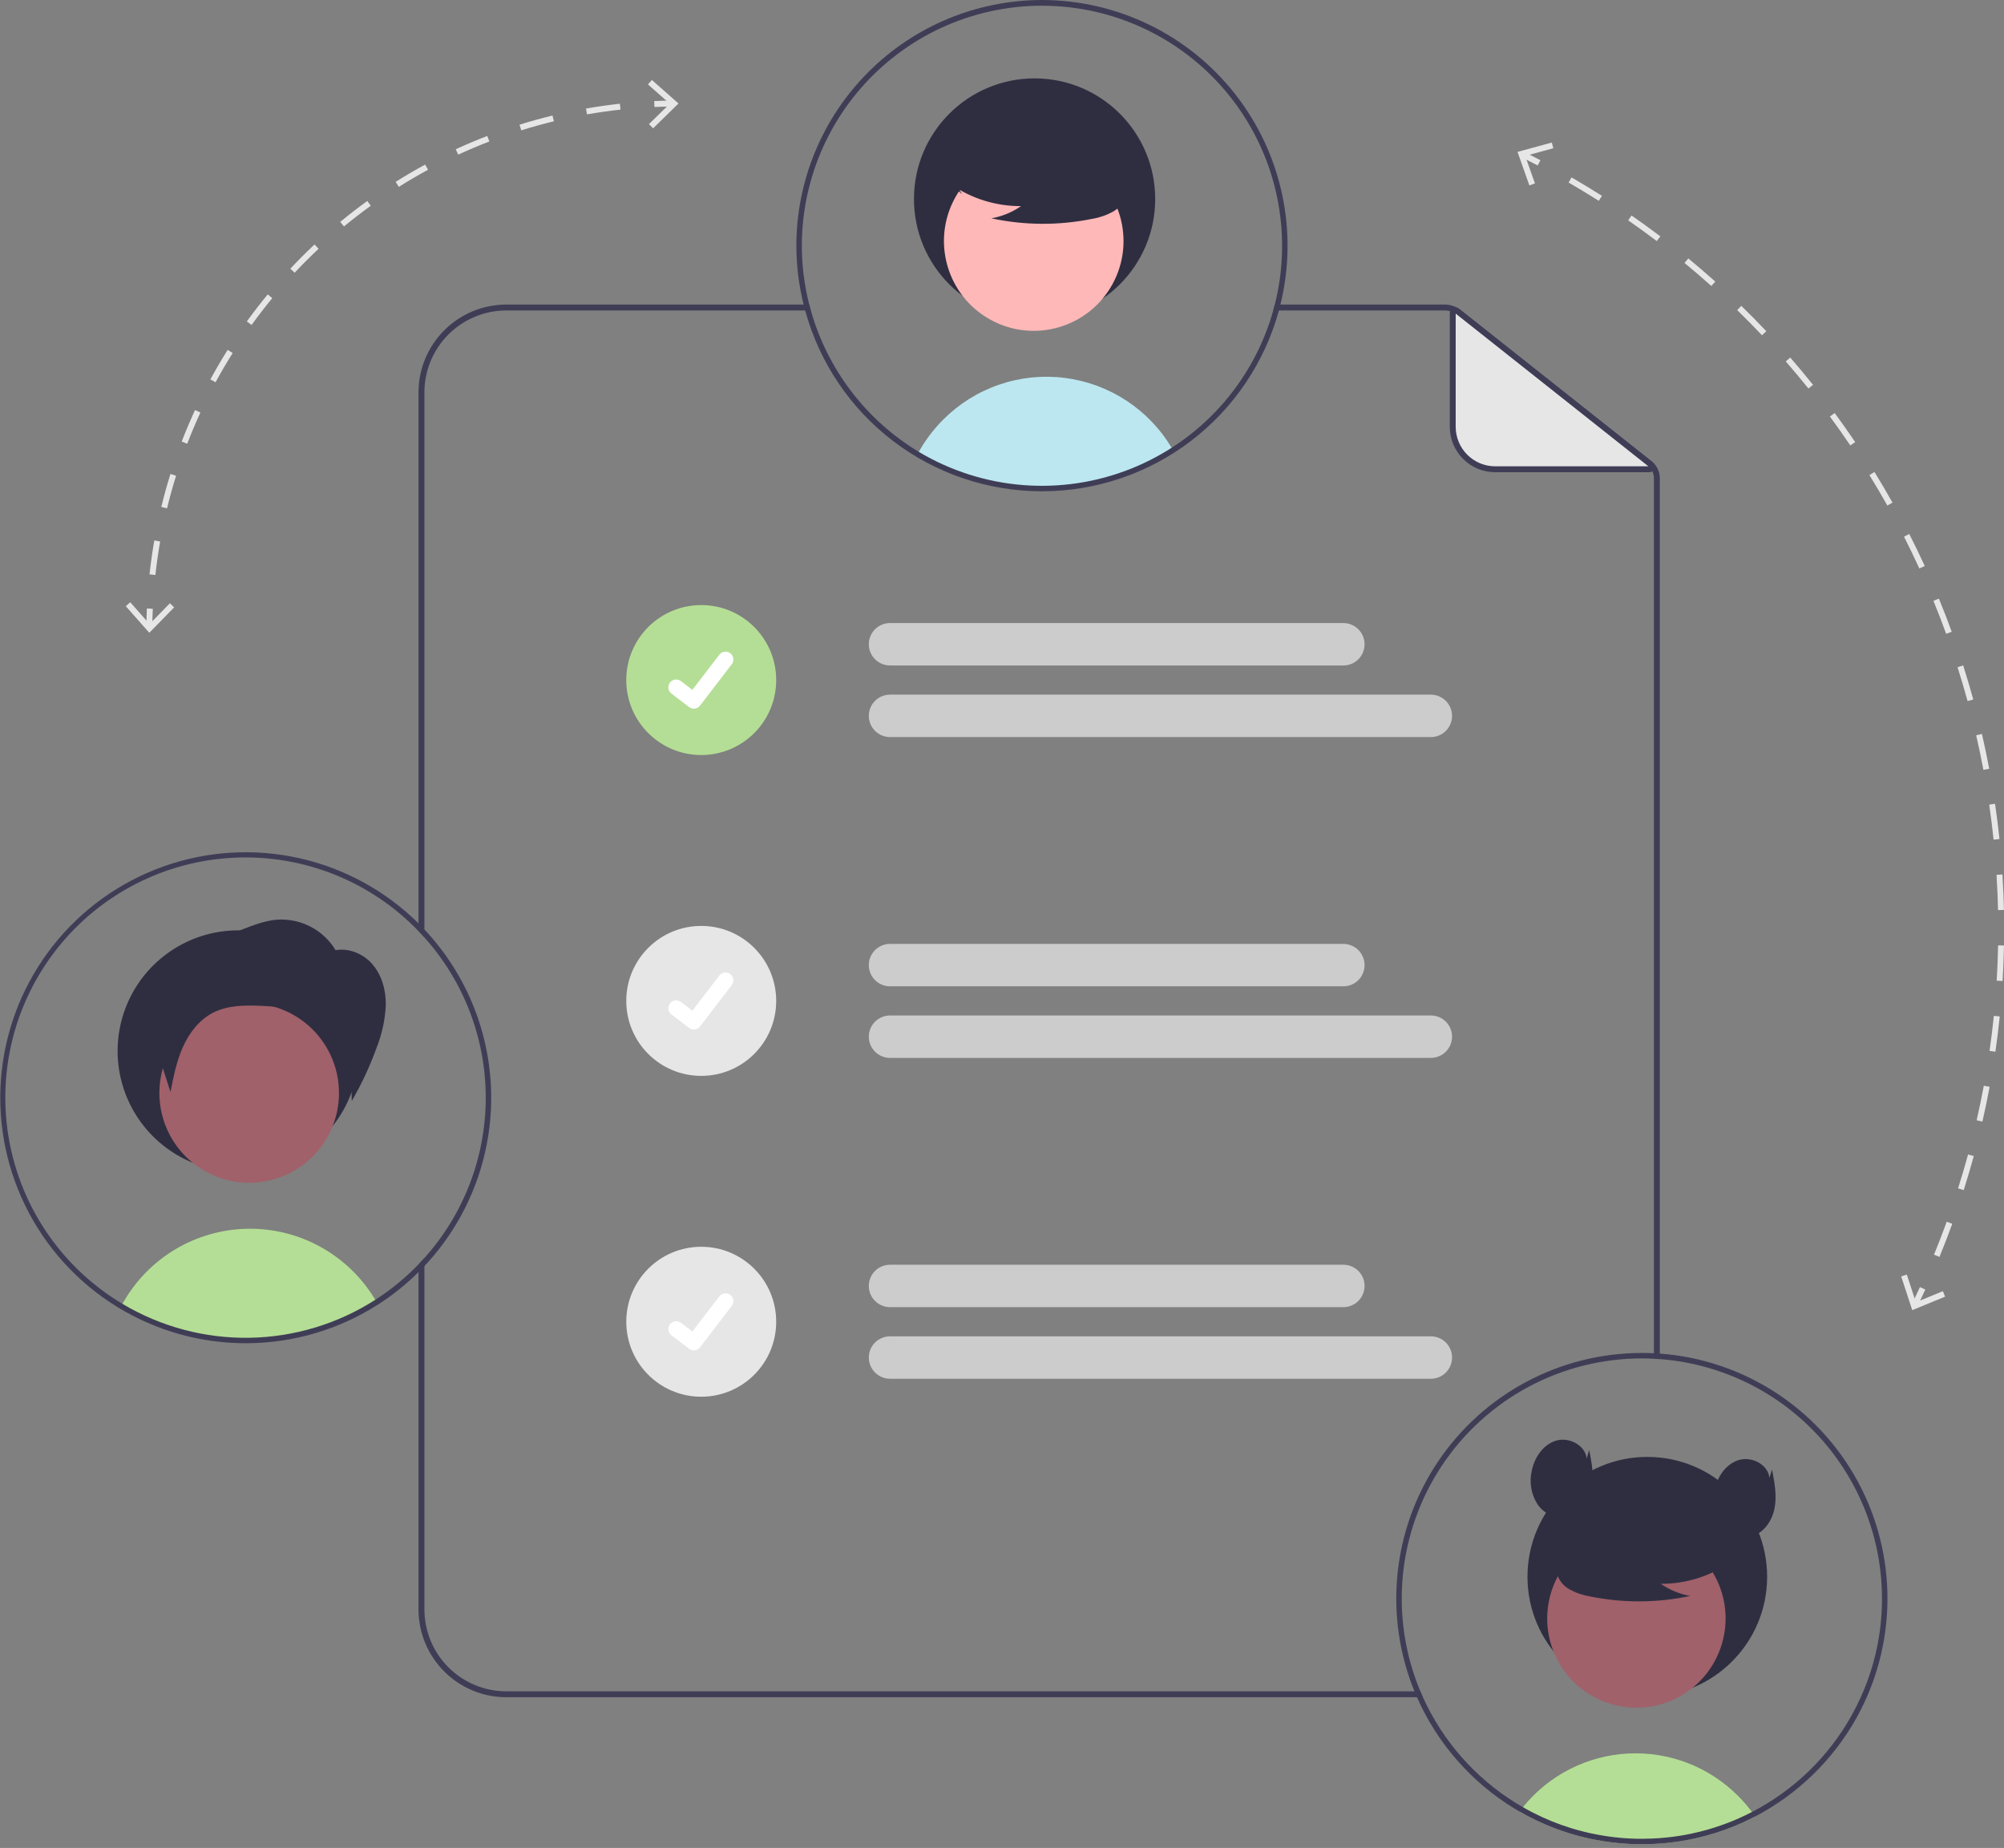 <svg width="282" height="260" viewBox="0 0 282 260" fill="none" xmlns="http://www.w3.org/2000/svg">
<rect x="0" y="0" width="282" height="260" fill="#808080" stroke="none"/>
<g clip-path="url(#clip0_345_3008)">
<path d="M199.871 237.961H71.243C68.188 237.958 65.259 236.743 63.1 234.582C60.94 232.422 59.726 229.493 59.723 226.438V176.994C59.457 177.298 59.178 177.597 58.891 177.889V226.438C58.894 229.713 60.197 232.853 62.512 235.17C64.828 237.486 67.968 238.789 71.243 238.793H200.233C200.108 238.519 199.988 238.24 199.871 237.961ZM59.723 55.205C59.726 52.151 60.94 49.221 63.1 47.061C65.259 44.9 68.188 43.685 71.243 43.682H114.101C114.022 43.403 113.947 43.128 113.876 42.85H71.243C67.968 42.854 64.828 44.157 62.512 46.473C60.197 48.79 58.894 51.93 58.891 55.205V131.004C59.178 131.295 59.453 131.594 59.723 131.898V55.205ZM232.437 64.924L205.562 43.636C204.921 43.127 204.126 42.85 203.307 42.85H179.391C179.324 43.128 179.249 43.407 179.17 43.682H203.307C203.938 43.683 204.55 43.895 205.046 44.285L231.921 65.577C232.176 65.778 232.382 66.034 232.523 66.327C232.665 66.62 232.738 66.941 232.736 67.266V191.168C233.015 191.176 233.294 191.197 233.568 191.218V67.266C233.57 66.815 233.469 66.37 233.273 65.964C233.077 65.558 232.791 65.202 232.437 64.924Z" fill="#3F3D56"/>
<path d="M232.082 66.022H210.397C209.613 66.022 208.837 65.868 208.112 65.568C207.388 65.268 206.73 64.828 206.176 64.274C205.622 63.72 205.182 63.062 204.882 62.338C204.582 61.614 204.428 60.837 204.428 60.053V44.037C204.428 43.967 204.447 43.898 204.485 43.839C204.522 43.779 204.575 43.732 204.638 43.701C204.701 43.671 204.772 43.659 204.842 43.666C204.911 43.674 204.977 43.701 205.032 43.745L232.313 65.357C232.374 65.405 232.418 65.471 232.44 65.545C232.462 65.62 232.46 65.699 232.434 65.772C232.409 65.845 232.361 65.909 232.298 65.954C232.235 65.998 232.159 66.022 232.082 66.022Z" fill="#E6E6E6"/>
<path d="M232.082 66.439H210.397C208.704 66.437 207.081 65.763 205.884 64.566C204.687 63.369 204.014 61.746 204.012 60.053V44.037C204.012 43.889 204.053 43.744 204.132 43.618C204.211 43.492 204.324 43.391 204.457 43.327C204.591 43.262 204.74 43.237 204.887 43.253C205.034 43.269 205.174 43.326 205.291 43.419L232.572 65.031C232.7 65.133 232.794 65.272 232.84 65.429C232.885 65.587 232.881 65.754 232.827 65.909C232.773 66.064 232.672 66.198 232.539 66.293C232.405 66.388 232.246 66.439 232.082 66.439ZM204.844 44.126V60.053C204.845 61.526 205.431 62.937 206.472 63.978C207.513 65.019 208.924 65.605 210.397 65.606H231.958L204.844 44.126Z" fill="#3F3D56"/>
<path d="M189.036 93.629H125.242C124.451 93.629 123.691 93.315 123.132 92.755C122.572 92.195 122.258 91.436 122.258 90.645C122.258 89.853 122.572 89.094 123.132 88.534C123.691 87.975 124.451 87.66 125.242 87.66H189.036C189.827 87.66 190.586 87.975 191.146 88.534C191.706 89.094 192.02 89.853 192.02 90.645C192.02 91.436 191.706 92.195 191.146 92.755C190.586 93.315 189.827 93.629 189.036 93.629Z" fill="#CCCCCC"/>
<path d="M201.347 103.702H125.242C124.451 103.702 123.691 103.388 123.132 102.828C122.572 102.269 122.258 101.509 122.258 100.718C122.258 99.926 122.572 99.167 123.132 98.608C123.691 98.048 124.451 97.733 125.242 97.733H201.347C202.138 97.733 202.898 98.048 203.457 98.608C204.017 99.167 204.331 99.926 204.331 100.718C204.331 101.509 204.017 102.269 203.457 102.828C202.898 103.388 202.138 103.702 201.347 103.702Z" fill="#CCCCCC"/>
<path d="M189.036 138.77H125.242C124.451 138.77 123.691 138.455 123.132 137.896C122.572 137.336 122.258 136.577 122.258 135.785C122.258 134.994 122.572 134.235 123.132 133.675C123.691 133.115 124.451 132.801 125.242 132.801H189.036C189.827 132.801 190.586 133.115 191.146 133.675C191.706 134.235 192.02 134.994 192.02 135.785C192.02 136.577 191.706 137.336 191.146 137.896C190.586 138.455 189.827 138.77 189.036 138.77Z" fill="#CCCCCC"/>
<path d="M201.347 148.842H125.242C124.451 148.842 123.691 148.528 123.132 147.968C122.572 147.408 122.258 146.649 122.258 145.858C122.258 145.066 122.572 144.307 123.132 143.747C123.691 143.187 124.451 142.873 125.242 142.873H201.347C202.138 142.873 202.898 143.187 203.457 143.747C204.017 144.307 204.331 145.066 204.331 145.858C204.331 146.649 204.017 147.408 203.457 147.968C202.898 148.528 202.138 148.842 201.347 148.842Z" fill="#CCCCCC"/>
<path d="M189.036 183.91H125.242C124.85 183.91 124.462 183.833 124.1 183.683C123.738 183.533 123.409 183.313 123.132 183.036C122.855 182.759 122.635 182.43 122.485 182.068C122.335 181.706 122.258 181.318 122.258 180.926C122.258 180.534 122.335 180.146 122.485 179.784C122.635 179.422 122.855 179.093 123.132 178.816C123.409 178.538 123.738 178.319 124.1 178.169C124.462 178.019 124.85 177.941 125.242 177.941H189.036C189.827 177.941 190.586 178.256 191.146 178.816C191.706 179.375 192.02 180.134 192.02 180.926C192.02 181.717 191.706 182.477 191.146 183.036C190.586 183.596 189.827 183.91 189.036 183.91Z" fill="#CCCCCC"/>
<path d="M201.347 193.983H125.242C124.85 193.983 124.462 193.905 124.1 193.755C123.738 193.605 123.409 193.386 123.132 193.109C122.855 192.831 122.635 192.502 122.485 192.14C122.335 191.778 122.258 191.39 122.258 190.998C122.258 190.606 122.335 190.218 122.485 189.856C122.635 189.494 122.855 189.165 123.132 188.888C123.409 188.611 123.738 188.391 124.1 188.241C124.462 188.091 124.85 188.014 125.242 188.014H201.347C201.739 188.014 202.127 188.091 202.489 188.241C202.851 188.391 203.18 188.611 203.457 188.888C203.734 189.165 203.954 189.494 204.104 189.856C204.254 190.218 204.331 190.606 204.331 190.998C204.331 191.39 204.254 191.778 204.104 192.14C203.954 192.502 203.734 192.831 203.457 193.109C203.18 193.386 202.851 193.605 202.489 193.755C202.127 193.905 201.739 193.983 201.347 193.983Z" fill="#CCCCCC"/>
<path d="M98.677 106.229C104.503 106.229 109.225 101.506 109.225 95.68C109.225 89.855 104.503 85.132 98.677 85.132C92.851 85.132 88.128 89.855 88.128 95.68C88.128 101.506 92.851 106.229 98.677 106.229Z" fill="#B4DE95"/>
<path d="M97.632 99.704C97.394 99.705 97.163 99.628 96.973 99.486L96.962 99.477L94.483 97.58C94.368 97.493 94.271 97.383 94.198 97.257C94.126 97.132 94.079 96.994 94.059 96.85C94.04 96.707 94.05 96.561 94.087 96.421C94.124 96.281 94.189 96.15 94.277 96.035C94.365 95.92 94.475 95.823 94.601 95.751C94.726 95.679 94.865 95.632 95.008 95.613C95.152 95.594 95.297 95.603 95.437 95.641C95.577 95.679 95.708 95.743 95.823 95.832L97.429 97.063L101.223 92.113C101.311 91.998 101.421 91.902 101.546 91.829C101.671 91.757 101.81 91.71 101.953 91.691C102.096 91.672 102.242 91.682 102.382 91.719C102.521 91.756 102.652 91.821 102.767 91.909L102.744 91.942L102.768 91.909C103 92.087 103.151 92.35 103.189 92.639C103.228 92.929 103.149 93.222 102.972 93.453L98.509 99.273C98.406 99.407 98.273 99.516 98.121 99.591C97.969 99.665 97.802 99.704 97.632 99.703L97.632 99.704Z" fill="white"/>
<path d="M98.677 151.37C104.503 151.37 109.225 146.647 109.225 140.821C109.225 134.995 104.503 130.272 98.677 130.272C92.851 130.272 88.128 134.995 88.128 140.821C88.128 146.647 92.851 151.37 98.677 151.37Z" fill="#E6E6E6"/>
<path d="M97.632 144.845C97.394 144.845 97.163 144.769 96.973 144.626L96.962 144.617L94.483 142.721C94.251 142.543 94.099 142.281 94.061 141.991C94.022 141.701 94.101 141.408 94.278 141.176C94.456 140.945 94.719 140.793 95.009 140.755C95.298 140.716 95.591 140.795 95.823 140.972L97.429 142.204L101.223 137.253C101.311 137.139 101.421 137.042 101.546 136.97C101.671 136.898 101.81 136.851 101.953 136.832C102.096 136.813 102.242 136.822 102.382 136.86C102.521 136.897 102.652 136.962 102.767 137.05L102.744 137.082L102.768 137.05C103 137.228 103.151 137.49 103.189 137.78C103.228 138.069 103.149 138.362 102.972 138.594L98.509 144.414C98.406 144.548 98.273 144.657 98.121 144.731C97.969 144.806 97.802 144.844 97.632 144.844L97.632 144.845Z" fill="white"/>
<path d="M98.677 196.511C104.503 196.511 109.225 191.788 109.225 185.963C109.225 180.137 104.503 175.414 98.677 175.414C92.851 175.414 88.128 180.137 88.128 185.963C88.128 191.788 92.851 196.511 98.677 196.511Z" fill="#E6E6E6"/>
<path d="M97.632 189.987C97.394 189.987 97.163 189.91 96.973 189.768L96.962 189.759L94.483 187.863C94.368 187.775 94.271 187.665 94.198 187.54C94.126 187.414 94.079 187.276 94.059 187.132C94.04 186.989 94.05 186.843 94.087 186.703C94.124 186.563 94.189 186.432 94.277 186.317C94.365 186.202 94.475 186.106 94.601 186.033C94.726 185.961 94.865 185.914 95.008 185.895C95.152 185.876 95.297 185.886 95.437 185.923C95.577 185.961 95.708 186.026 95.823 186.114L97.429 187.345L101.223 182.395C101.311 182.28 101.421 182.184 101.546 182.112C101.671 182.039 101.81 181.992 101.953 181.973C102.096 181.954 102.242 181.964 102.382 182.001C102.521 182.039 102.652 182.103 102.767 182.191L102.744 182.224L102.768 182.191C103 182.369 103.151 182.632 103.189 182.921C103.228 183.211 103.149 183.504 102.972 183.736L98.509 189.556C98.406 189.69 98.273 189.798 98.121 189.873C97.969 189.947 97.802 189.986 97.632 189.985L97.632 189.987Z" fill="white"/>
<path d="M246.988 255.569C246.392 255.88 245.787 256.175 245.171 256.453C244.611 256.706 244.041 256.944 243.463 257.167C243.251 257.247 243.036 257.328 242.821 257.409C241.121 258.025 239.375 258.507 237.599 258.849C236.719 259.021 235.829 259.157 234.926 259.256C234.181 259.34 233.429 259.4 232.668 259.436C232.127 259.463 231.585 259.475 231.04 259.475C228.881 259.475 226.726 259.274 224.604 258.872C224.051 258.772 223.51 258.653 222.968 258.522C220.349 257.895 217.814 256.959 215.415 255.734C215.2 255.627 214.985 255.512 214.77 255.4C214.451 255.231 214.14 255.055 213.829 254.87C213.979 254.663 214.14 254.46 214.305 254.26C216.102 252.033 218.348 250.21 220.897 248.909C223.445 247.609 226.239 246.86 229.097 246.711C231.954 246.563 234.811 247.018 237.481 248.047C240.151 249.077 242.573 250.657 244.591 252.686C245.292 253.388 245.941 254.14 246.535 254.936C246.692 255.143 246.842 255.354 246.988 255.569Z" fill="#B4DE95"/>
<path d="M231.806 238.701C241.119 238.701 248.668 231.152 248.668 221.84C248.668 212.528 241.119 204.979 231.806 204.979C222.494 204.979 214.945 212.528 214.945 221.84C214.945 231.152 222.494 238.701 231.806 238.701Z" fill="#2F2E41"/>
<path d="M236.291 238.725C242.373 235.401 244.608 227.776 241.283 221.694C237.959 215.613 230.334 213.378 224.252 216.702C218.171 220.027 215.936 227.652 219.26 233.733C222.584 239.815 230.209 242.05 236.291 238.725Z" fill="#A0616A"/>
<path d="M243.458 219.82C240.59 221.796 237.187 222.848 233.704 222.834C234.946 223.696 236.36 224.278 237.849 224.54C233.219 225.533 228.433 225.56 223.791 224.619C222.759 224.453 221.764 224.111 220.848 223.608C220.392 223.353 219.994 223.005 219.681 222.587C219.368 222.168 219.147 221.688 219.032 221.179C218.723 219.417 220.096 217.816 221.523 216.737C223.708 215.11 226.226 213.99 228.897 213.456C231.568 212.922 234.324 212.989 236.966 213.651C238.691 214.097 240.419 214.85 241.54 216.236C242.66 217.621 242.992 219.757 241.925 221.183L243.458 219.82Z" fill="#2F2E41"/>
<path d="M233.568 190.444C233.294 190.423 233.015 190.407 232.736 190.394C232.175 190.365 231.609 190.353 231.039 190.353C225.372 190.353 219.792 191.747 214.79 194.411C209.788 197.076 205.519 200.93 202.357 205.633C199.196 210.337 197.24 215.745 196.661 221.383C196.082 227.021 196.899 232.714 199.039 237.961C199.151 238.24 199.268 238.519 199.393 238.794C202.252 245.27 207.018 250.721 213.055 254.419L213.275 254.548C213.462 254.66 213.645 254.769 213.828 254.868C214.14 255.056 214.452 255.23 214.769 255.401C214.985 255.513 215.201 255.626 215.413 255.734C217.812 256.959 220.348 257.894 222.968 258.521C223.509 258.654 224.05 258.771 224.603 258.87C226.725 259.272 228.88 259.474 231.039 259.474C231.584 259.474 232.125 259.461 232.67 259.436C233.427 259.403 234.18 259.341 234.925 259.257C235.827 259.158 236.719 259.022 237.6 258.85C239.375 258.507 241.12 258.026 242.821 257.41C243.037 257.327 243.253 257.248 243.461 257.165C244.044 256.944 244.609 256.707 245.171 256.453C245.787 256.175 246.393 255.879 246.989 255.567C252.966 252.435 257.907 247.638 261.213 241.756C261.228 241.724 261.244 241.694 261.262 241.664C264.077 236.591 265.569 230.891 265.601 225.09C265.633 219.288 264.203 213.572 261.444 208.469C258.684 203.366 254.684 199.04 249.813 195.889C244.941 192.739 239.354 190.866 233.568 190.444ZM264.237 231.255C263.569 234.745 262.352 238.107 260.63 241.215C260.601 241.269 260.572 241.323 260.543 241.373C257.305 247.169 252.434 251.886 246.536 254.935C245.945 255.243 245.347 255.531 244.742 255.8C244.239 256.025 243.723 256.241 243.203 256.441C242.987 256.524 242.762 256.612 242.542 256.686C241.073 257.223 239.567 257.654 238.036 257.976C236.902 258.219 235.754 258.399 234.6 258.517C233.889 258.596 233.169 258.65 232.441 258.675C231.975 258.696 231.509 258.708 231.039 258.708C228.949 258.709 226.864 258.514 224.811 258.126C223.562 257.897 222.327 257.594 221.113 257.219C219.263 256.649 217.467 255.921 215.742 255.043C215.542 254.939 215.343 254.835 215.147 254.727C214.864 254.577 214.581 254.423 214.307 254.261C214.099 254.145 213.891 254.02 213.687 253.899C213.566 253.828 213.45 253.758 213.329 253.683C207.582 250.13 203.023 244.947 200.233 238.794C200.108 238.519 199.988 238.24 199.871 237.962C197.721 232.826 196.874 227.239 197.404 221.696C197.934 216.154 199.825 210.829 202.909 206.194C205.994 201.559 210.175 197.757 215.083 195.128C219.99 192.499 225.471 191.123 231.039 191.122C231.609 191.122 232.175 191.135 232.736 191.168C233.015 191.176 233.294 191.197 233.568 191.218C238.315 191.578 242.933 192.936 247.119 195.203C251.305 197.47 254.965 200.596 257.86 204.375C260.755 208.154 262.82 212.502 263.919 217.134C265.018 221.766 265.126 226.578 264.237 231.255Z" fill="#3F3D56"/>
<path d="M223.268 205.212C223.086 203.304 220.749 202.13 218.922 202.706C217.094 203.282 215.894 205.122 215.532 207.004C215.357 207.796 215.341 208.615 215.483 209.414C215.626 210.213 215.925 210.976 216.363 211.659C217.287 212.988 218.984 213.818 220.568 213.481C222.375 213.095 223.628 211.33 223.986 209.517C224.344 207.704 223.988 205.835 223.633 204.021L223.268 205.212Z" fill="#2F2E41"/>
<path d="M248.989 207.936C248.808 206.029 246.471 204.854 244.643 205.43C242.815 206.007 241.615 207.847 241.253 209.728C241.078 210.521 241.062 211.34 241.204 212.139C241.347 212.938 241.646 213.7 242.084 214.383C243.008 215.713 244.706 216.543 246.289 216.205C248.096 215.82 249.349 214.055 249.707 212.242C250.065 210.429 249.71 208.56 249.354 206.746L248.989 207.936Z" fill="#2F2E41"/>
<path d="M165.067 63.336C159.717 66.762 153.519 68.63 147.168 68.731C140.816 68.832 134.561 67.162 129.105 63.909C130.065 62.122 131.281 60.485 132.715 59.051C134.927 56.828 137.62 55.142 140.585 54.122C143.551 53.102 146.711 52.776 149.823 53.168C152.934 53.56 155.914 54.66 158.534 56.383C161.154 58.107 163.345 60.408 164.936 63.11C164.979 63.183 165.025 63.26 165.067 63.336Z" fill="#BCE7F0"/>
<path d="M145.585 44.974C154.959 44.974 162.558 37.375 162.558 28.001C162.558 18.627 154.959 11.027 145.585 11.027C136.211 11.027 128.611 18.627 128.611 28.001C128.611 37.375 136.211 44.974 145.585 44.974Z" fill="#2F2E41"/>
<path d="M156.551 39.973C159.897 33.851 157.647 26.175 151.525 22.828C145.403 19.482 137.728 21.732 134.381 27.854C131.035 33.976 133.284 41.651 139.406 44.998C145.528 48.344 153.204 46.095 156.551 39.973Z" fill="#FFB8B8"/>
<path d="M133.856 25.967C136.743 27.957 140.169 29.015 143.675 29.002C142.424 29.869 141.001 30.454 139.502 30.718C144.163 31.718 148.981 31.745 153.653 30.798C154.692 30.631 155.694 30.287 156.616 29.78C157.075 29.524 157.475 29.174 157.791 28.752C158.106 28.331 158.328 27.848 158.445 27.335C158.755 25.561 157.373 23.95 155.937 22.864C153.738 21.226 151.202 20.098 148.513 19.561C145.825 19.023 143.05 19.091 140.391 19.757C138.654 20.206 136.915 20.964 135.787 22.359C134.659 23.754 134.325 25.904 135.399 27.34L133.856 25.967Z" fill="#2F2E41"/>
<path d="M146.625 0C137.462 0.01 128.678 3.654 122.198 10.133C115.719 16.612 112.074 25.396 112.062 34.559C112.064 37.354 112.408 40.138 113.086 42.85C113.157 43.128 113.227 43.407 113.302 43.682C115.296 50.991 119.638 57.441 125.66 62.039C131.682 66.636 139.049 69.125 146.625 69.121C154.203 69.121 161.571 66.631 167.595 62.035C173.62 57.438 177.967 50.99 179.969 43.682C180.044 43.403 180.115 43.128 180.181 42.85C181.434 37.759 181.514 32.45 180.413 27.323C179.313 22.197 177.061 17.389 173.828 13.261C170.596 9.133 166.467 5.794 161.754 3.497C157.042 1.199 151.868 0.004 146.625 0ZM179.391 42.85C179.324 43.128 179.249 43.407 179.17 43.682C177.767 48.681 175.23 53.289 171.758 57.15C168.286 61.011 163.972 64.02 159.149 65.944C154.327 67.868 149.126 68.656 143.95 68.246C138.774 67.836 133.762 66.239 129.302 63.58C121.891 59.12 116.455 52.005 114.101 43.682C114.022 43.403 113.947 43.128 113.876 42.85C113.183 40.141 112.832 37.355 112.832 34.559C112.838 29.772 113.86 25.04 115.832 20.678C117.803 16.316 120.679 12.423 124.269 9.256C127.859 6.09 132.08 3.722 136.654 2.309C141.228 0.897 146.05 0.473 150.8 1.065C155.55 1.656 160.121 3.251 164.208 5.742C168.296 8.233 171.808 11.564 174.511 15.515C177.214 19.466 179.047 23.945 179.888 28.658C180.729 33.37 180.56 38.208 179.391 42.85Z" fill="#3F3D56"/>
<path d="M53.005 183.206C47.655 186.631 41.458 188.5 35.106 188.601C28.755 188.703 22.5 187.033 17.044 183.78C17.102 183.667 17.165 183.555 17.231 183.447C18.982 180.292 21.532 177.654 24.626 175.799C27.72 173.944 31.248 172.936 34.855 172.879C38.463 172.821 42.022 173.715 45.173 175.47C48.325 177.225 50.959 179.78 52.809 182.877C52.834 182.91 52.855 182.948 52.876 182.981C52.917 183.052 52.963 183.131 53.005 183.206Z" fill="#B4DE95"/>
<path d="M50.496 147.869C50.496 151.226 49.501 154.508 47.636 157.299C45.77 160.09 43.12 162.266 40.018 163.55C36.917 164.835 33.504 165.171 30.211 164.516C26.919 163.861 23.894 162.245 21.521 159.871C19.147 157.497 17.53 154.473 16.875 151.18C16.221 147.888 16.557 144.475 17.841 141.374C19.126 138.272 21.302 135.621 24.093 133.756C26.884 131.891 30.166 130.896 33.523 130.896C35.755 130.885 37.967 131.317 40.031 132.166C42.095 133.015 43.97 134.265 45.548 135.843C47.127 137.422 48.377 139.297 49.226 141.361C50.075 143.425 50.507 145.637 50.496 147.869Z" fill="#2F2E41"/>
<path d="M46.822 158.415C46.628 158.904 46.405 159.38 46.153 159.842C44.546 162.781 41.837 164.962 38.621 165.905C35.406 166.847 31.949 166.474 29.009 164.867C27.552 164.072 26.266 162.998 25.224 161.706C24.183 160.413 23.406 158.929 22.939 157.336C22.471 155.744 22.322 154.075 22.5 152.424C22.678 150.774 23.179 149.175 23.976 147.719C24.772 146.263 25.847 144.977 27.14 143.937C28.433 142.896 29.918 142.121 31.511 141.654C33.104 141.188 34.773 141.04 36.423 141.219C38.073 141.398 39.672 141.901 41.127 142.698C43.828 144.174 45.897 146.586 46.945 149.48C47.994 152.374 47.95 155.551 46.822 158.415Z" fill="#A0616A"/>
<path d="M59.723 130.77C59.457 130.479 59.178 130.192 58.891 129.913C54.269 125.332 48.446 122.15 42.094 120.734C35.741 119.318 29.118 119.725 22.988 121.909C16.857 124.093 11.468 127.964 7.441 133.077C3.415 138.19 0.915 144.337 0.229 150.809C-0.456 157.281 0.701 163.815 3.567 169.658C6.433 175.501 10.891 180.416 16.429 183.835C21.966 187.255 28.357 189.04 34.865 188.986C41.373 188.932 47.733 187.041 53.213 183.529C55.259 182.216 57.163 180.692 58.891 178.982C59.174 178.704 59.453 178.421 59.723 178.13C65.76 171.723 69.121 163.252 69.121 154.45C69.121 145.647 65.76 137.177 59.723 130.77ZM58.891 177.888C57.064 179.781 55.023 181.455 52.809 182.876C52.805 182.88 52.801 182.88 52.797 182.885C47.507 186.271 41.379 188.118 35.099 188.218C28.819 188.318 22.634 186.667 17.24 183.45C17.236 183.45 17.236 183.446 17.231 183.446C13.094 180.979 9.532 177.655 6.784 173.698C4.036 169.742 2.166 165.243 1.299 160.504C0.433 155.765 0.589 150.896 1.759 146.223C2.928 141.549 5.084 137.18 8.08 133.408C11.076 129.636 14.845 126.548 19.133 124.352C23.42 122.156 28.128 120.902 32.94 120.674C37.752 120.446 42.557 121.25 47.033 123.031C51.509 124.813 55.552 127.531 58.891 131.003C59.178 131.294 59.453 131.594 59.723 131.898C65.279 138.094 68.352 146.123 68.352 154.446C68.352 162.768 65.279 170.797 59.723 176.994C59.457 177.297 59.178 177.597 58.891 177.888Z" fill="#3F3D56"/>
<path d="M47.279 133.773C46.443 132.354 45.231 131.193 43.777 130.419C42.322 129.646 40.683 129.289 39.038 129.388C37.312 129.518 35.67 130.154 34.058 130.783L25.86 133.98C23.739 134.808 21.416 135.821 20.496 137.904C19.641 139.837 20.279 142.069 20.924 144.081L23.991 153.647C24.411 151.498 24.838 149.328 25.729 147.328C26.62 145.328 28.029 143.484 29.977 142.484C32.106 141.392 34.616 141.415 37.006 141.53C40.392 141.693 44.072 142.123 46.478 144.511C47.755 145.867 48.62 147.558 48.974 149.387C49.322 151.205 49.498 153.053 49.498 154.905C50.886 152.519 52.055 150.012 52.992 147.415C53.762 145.481 54.201 143.431 54.29 141.351C54.308 139.275 53.72 137.132 52.335 135.584C50.95 134.036 48.694 133.201 46.709 133.813" fill="#2F2E41"/>
<path d="M21.43 88.131L20.598 88.121C20.608 87.289 20.632 86.444 20.669 85.611L21.501 85.649C21.464 86.473 21.44 87.308 21.43 88.131Z" fill="#E6E6E6"/>
<path d="M21.866 80.897L21.039 80.807C21.213 79.217 21.44 77.613 21.715 76.04L22.535 76.183C22.263 77.739 22.038 79.325 21.866 80.897ZM23.506 71.522L22.697 71.326C23.074 69.772 23.506 68.211 23.983 66.685L24.777 66.933C24.306 68.442 23.878 69.986 23.506 71.522ZM26.344 62.431L25.568 62.132C26.142 60.64 26.774 59.146 27.444 57.693L28.2 58.041C27.537 59.478 26.913 60.955 26.344 62.431ZM30.335 53.781L29.603 53.385C30.365 51.98 31.183 50.58 32.035 49.225L32.74 49.668C31.897 51.008 31.088 52.392 30.335 53.781ZM35.404 45.719L34.729 45.231C35.665 43.935 36.656 42.653 37.673 41.419L38.315 41.948C37.309 43.168 36.329 44.437 35.404 45.719ZM41.461 38.372L40.854 37.803C41.947 36.638 43.093 35.492 44.259 34.398L44.829 35.005C43.675 36.087 42.542 37.22 41.461 38.372ZM48.404 31.86L47.875 31.218C49.108 30.201 50.39 29.212 51.686 28.276L52.173 28.951C50.892 29.876 49.624 30.855 48.404 31.86ZM56.12 26.289L55.677 25.585C57.03 24.734 58.428 23.917 59.831 23.156L60.228 23.887C58.84 24.64 57.458 25.448 56.12 26.289ZM64.482 21.755L64.133 21C65.583 20.331 67.074 19.7 68.564 19.126L68.863 19.902C67.39 20.47 65.916 21.094 64.482 21.755ZM73.354 18.337L73.106 17.543C74.631 17.066 76.192 16.633 77.746 16.256L77.942 17.064C76.406 17.438 74.862 17.866 73.354 18.337ZM82.603 16.091L82.459 15.272C84.032 14.996 85.636 14.768 87.226 14.594L87.317 15.421C85.744 15.593 84.158 15.819 82.603 16.091Z" fill="#E6E6E6"/>
<path d="M92.096 15.052L92.059 14.221C92.892 14.183 93.737 14.159 94.568 14.149L94.578 14.981C93.756 14.991 92.921 15.015 92.096 15.052Z" fill="#E6E6E6"/>
<path d="M24.503 85.456L23.909 84.873L21.041 87.806L18.324 84.731L17.7 85.284L21.01 89.028L24.503 85.456Z" fill="#E6E6E6"/>
<path d="M91.904 18.055L91.321 17.46L94.254 14.592L91.18 11.876L91.732 11.252L95.476 14.561L91.904 18.055Z" fill="#E6E6E6"/>
<path d="M216.381 23.279C215.648 22.893 214.911 22.515 214.167 22.142L214.54 21.398C215.288 21.773 216.031 22.154 216.768 22.542L216.381 23.279Z" fill="#E6E6E6"/>
<path d="M272.919 176.842L272.149 176.527C272.775 174.999 273.377 173.441 273.939 171.895L274.721 172.179C274.156 173.735 273.55 175.304 272.919 176.842ZM276.33 167.446L275.538 167.194C276.036 165.623 276.509 164.021 276.942 162.432L277.745 162.651C277.309 164.251 276.833 165.864 276.33 167.446ZM278.962 157.801L278.15 157.616C278.519 156.008 278.858 154.372 279.159 152.753L279.977 152.906C279.674 154.535 279.332 156.182 278.962 157.801ZM280.79 147.972L279.966 147.854C280.201 146.222 280.404 144.564 280.571 142.925L281.399 143.009C281.231 144.659 281.026 146.329 280.79 147.972ZM281.802 138.025L280.971 137.975C281.071 136.33 281.137 134.661 281.168 133.012L282 133.028C281.968 134.688 281.902 136.369 281.802 138.025ZM281.992 128.028L281.161 128.046C281.145 127.322 281.122 126.599 281.093 125.877C281.056 124.95 281.008 124.01 280.949 123.083L281.779 123.031C281.838 123.964 281.887 124.911 281.925 125.843C281.954 126.571 281.976 127.299 281.992 128.028ZM280.535 118.136C280.363 116.497 280.156 114.84 279.918 113.21L280.741 113.09C280.981 114.731 281.19 116.399 281.362 118.05L280.535 118.136ZM279.101 108.312C278.797 106.694 278.455 105.058 278.085 103.451L278.896 103.264C279.268 104.882 279.613 106.529 279.919 108.159L279.101 108.312ZM276.871 98.635C276.436 97.044 275.962 95.442 275.463 93.873L276.256 93.62C276.758 95.201 277.235 96.814 277.674 98.416L276.871 98.635ZM273.861 89.171C273.298 87.621 272.696 86.062 272.07 84.537L272.84 84.221C273.47 85.757 274.076 87.326 274.643 88.886L273.861 89.171ZM270.091 79.98C269.404 78.481 268.676 76.976 267.929 75.507L268.67 75.129C269.423 76.609 270.156 78.124 270.848 79.633L270.091 79.98ZM265.585 71.125C264.778 69.688 263.93 68.247 263.064 66.843L263.772 66.407C264.644 67.82 265.498 69.271 266.31 70.718L265.585 71.125ZM260.37 62.667C259.447 61.3 258.484 59.933 257.507 58.605L258.177 58.112C259.161 59.449 260.131 60.825 261.06 62.202L260.37 62.667ZM254.478 54.663C253.446 53.375 252.373 52.092 251.29 50.849L251.917 50.303C253.008 51.554 254.088 52.846 255.128 54.143L254.478 54.663ZM247.947 47.17C246.811 45.971 245.636 44.78 244.454 43.631L245.034 43.034C246.224 44.191 247.408 45.39 248.551 46.597L247.947 47.17ZM240.818 40.238C239.587 39.137 238.318 38.047 237.044 36.998L237.572 36.356C238.855 37.412 240.134 38.51 241.373 39.618L240.818 40.238ZM233.138 33.916C231.826 32.924 230.473 31.944 229.116 31.003L229.59 30.319C230.956 31.266 232.319 32.254 233.64 33.253L233.138 33.916ZM224.978 28.256C223.589 27.375 222.161 26.509 220.731 25.681L221.148 24.961C222.587 25.794 224.026 26.667 225.424 27.554L224.978 28.256Z" fill="#E6E6E6"/>
<path d="M269.861 183.701L269.112 183.339C269.473 182.591 269.826 181.84 270.17 181.088L270.927 181.434C270.58 182.192 270.225 182.947 269.861 183.701Z" fill="#E6E6E6"/>
<path d="M215.21 26.082L215.995 25.805L214.627 21.937L218.585 20.856L218.365 20.053L213.545 21.371L215.21 26.082Z" fill="#E6E6E6"/>
<path d="M267.531 179.585L268.322 179.324L269.602 183.222L273.396 181.661L273.712 182.431L269.09 184.332L267.531 179.585Z" fill="#E6E6E6"/>
</g>
<defs>
<clipPath id="clip0_345_3008">
<rect width="282" height="259.474" fill="white"/>
</clipPath>
</defs>
</svg>
